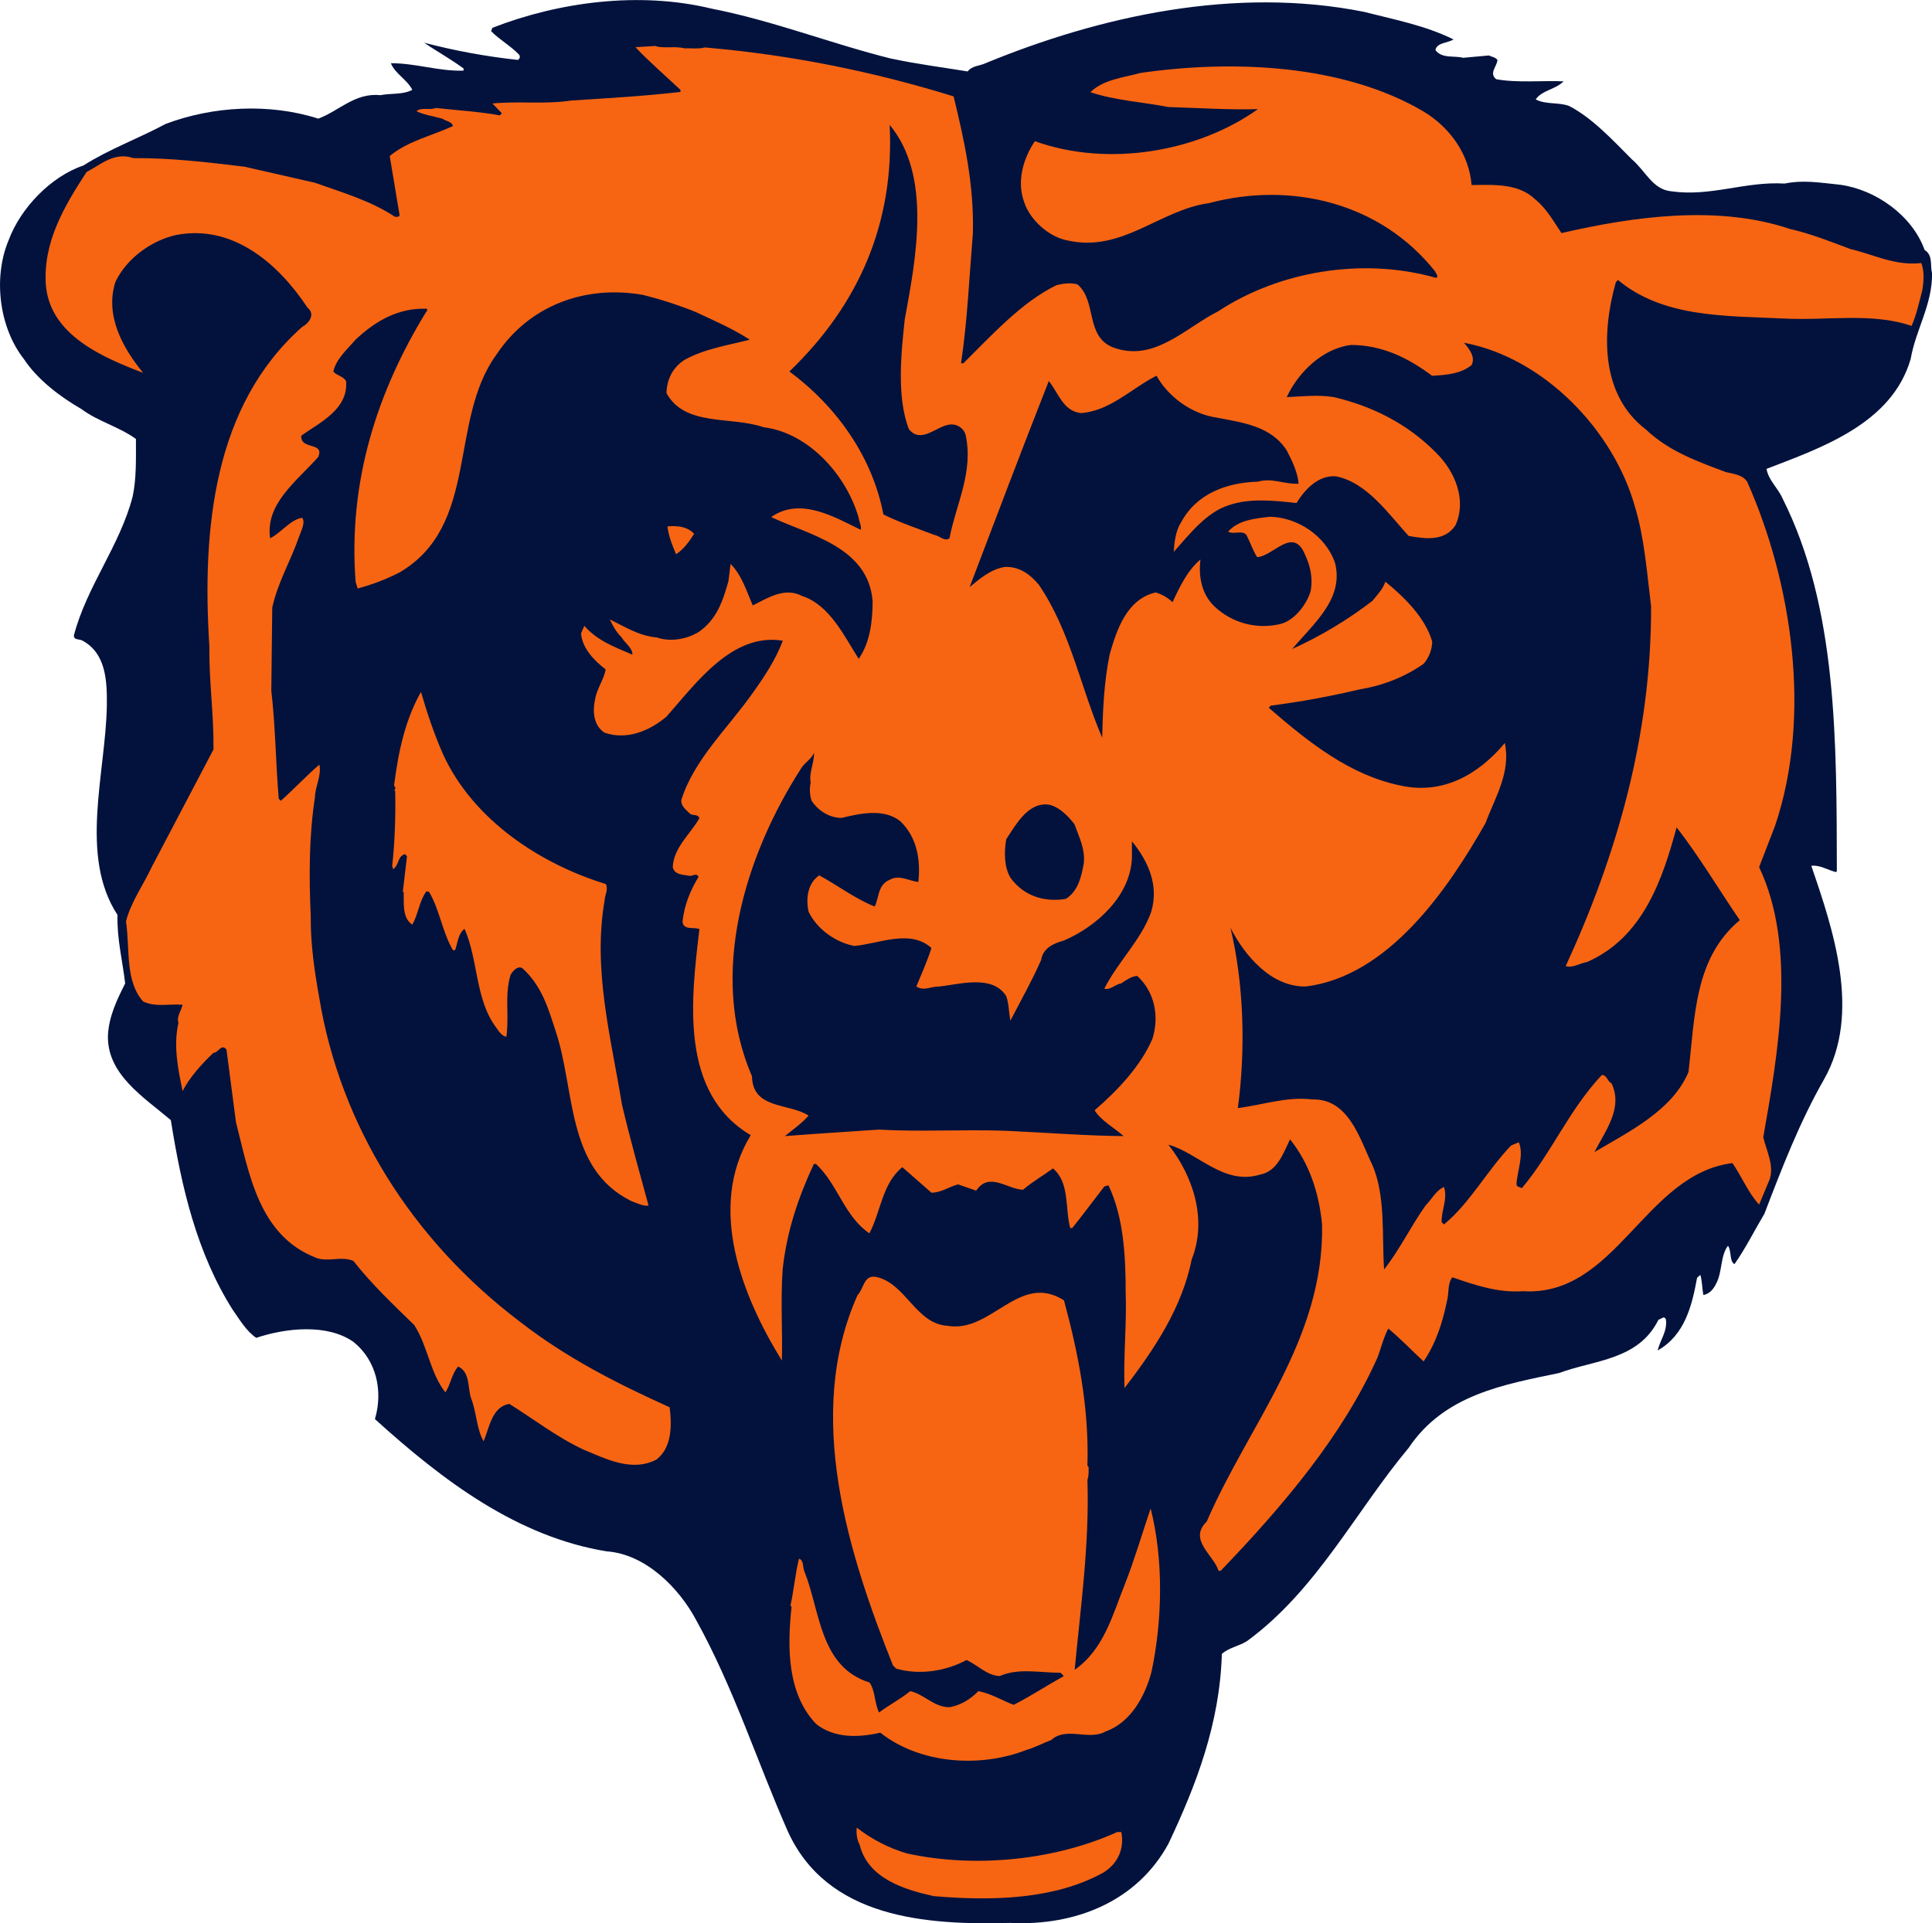 <?xml version="1.0" encoding="UTF-8" standalone="no"?>
<svg
   xmlns:dc="http://purl.org/dc/elements/1.1/"
   xmlns:cc="http://creativecommons.org/ns#"
   xmlns:rdf="http://www.w3.org/1999/02/22-rdf-syntax-ns#"
   xmlns:svg="http://www.w3.org/2000/svg"
   xmlns="http://www.w3.org/2000/svg"
   xmlns:sodipodi="http://sodipodi.sourceforge.net/DTD/sodipodi-0.dtd"
   xmlns:inkscape="http://www.inkscape.org/namespaces/inkscape"
   width="404.796"
   height="403.051"
   viewBox="0 0 31.211 31.076"
   version="1.1"
   id="svg95"
   sodipodi:docname="Chicago_Bears_1999.svg"
   inkscape:version="1.0.2-2 (e86c870879, 2021-01-15)">
  <defs
     id="defs99" />
  <sodipodi:namedview
     pagecolor="#ffffff"
     bordercolor="#666666"
     borderopacity="1"
     objecttolerance="10"
     gridtolerance="10"
     guidetolerance="10"
     inkscape:pageopacity="0"
     inkscape:pageshadow="2"
     inkscape:window-width="1366"
     inkscape:window-height="705"
     id="namedview97"
     showgrid="false"
     inkscape:zoom="1"
     inkscape:cx="280.04471"
     inkscape:cy="190.71729"
     inkscape:window-x="-8"
     inkscape:window-y="-8"
     inkscape:window-maximized="1"
     inkscape:current-layer="layer1" />
  <g
     inkscape:groupmode="layer"
     id="layer1"
     inkscape:label="Layer 1"
     transform="translate(-80.771,-81.383)">
    <g
       id="g136">
      <path
         d="m 95.176,82.331 c 0.402,0.086 0.815,0.139 1.227,0.206 0.076,-0.096 0.192,-0.086 0.292,-0.134 1.84,-0.757 4.021,-1.246 6.11,-0.829 0.489,0.125 0.992,0.22 1.447,0.446 -0.096,0.062 -0.269,0.048 -0.292,0.172 0.105,0.144 0.316,0.086 0.446,0.125 l 0.417,-0.038 c 0.048,0.024 0.1,0.024 0.139,0.072 -0.004,0.101 -0.144,0.216 -0.019,0.312 0.34,0.062 0.748,0.019 1.088,0.034 -0.134,0.134 -0.35,0.144 -0.451,0.292 0.158,0.086 0.369,0.043 0.537,0.105 0.374,0.192 0.7,0.546 1.016,0.863 0.221,0.187 0.335,0.489 0.637,0.517 0.642,0.091 1.189,-0.163 1.831,-0.125 0.307,-0.062 0.57,-0.014 0.896,0.019 0.57,0.077 1.164,0.493 1.366,1.054 0.139,0.086 0.086,0.249 0.12,0.379 0.005,0.508 -0.263,0.906 -0.345,1.38 -0.302,1.049 -1.447,1.438 -2.329,1.778 0.029,0.182 0.187,0.312 0.259,0.479 0.886,1.763 0.872,3.92 0.877,6.023 l -0.015,0.014 c -0.134,-0.034 -0.263,-0.12 -0.398,-0.101 0.355,1.03 0.81,2.386 0.206,3.45 -0.397,0.695 -0.68,1.433 -0.963,2.171 -0.163,0.273 -0.302,0.556 -0.484,0.815 -0.086,-0.048 -0.043,-0.211 -0.105,-0.297 -0.124,0.163 -0.091,0.422 -0.187,0.604 -0.043,0.091 -0.105,0.172 -0.211,0.192 -0.019,-0.105 -0.019,-0.225 -0.048,-0.326 l -0.053,0.048 c -0.082,0.446 -0.196,0.925 -0.637,1.174 0.039,-0.168 0.158,-0.307 0.134,-0.499 -0.029,-0.076 -0.082,0 -0.12,0 -0.321,0.657 -1.04,0.652 -1.605,0.863 -0.896,0.187 -1.855,0.35 -2.43,1.208 -0.867,1.04 -1.485,2.295 -2.607,3.12 -0.129,0.086 -0.292,0.105 -0.412,0.211 -0.034,1.126 -0.412,2.113 -0.863,3.067 -0.508,0.934 -1.505,1.332 -2.554,1.28 -1.361,0.038 -2.971,-0.072 -3.604,-1.5 -0.494,-1.126 -0.867,-2.3 -1.466,-3.383 -0.283,-0.537 -0.829,-1.078 -1.452,-1.121 -1.442,-0.235 -2.645,-1.141 -3.743,-2.137 0.134,-0.455 0.024,-0.949 -0.345,-1.246 -0.427,-0.302 -1.102,-0.225 -1.572,-0.067 -0.158,-0.105 -0.268,-0.293 -0.379,-0.451 -0.58,-0.915 -0.829,-1.979 -1.001,-3.067 -0.441,-0.374 -1.04,-0.743 -1.016,-1.38 0.019,-0.307 0.148,-0.57 0.278,-0.829 -0.043,-0.369 -0.134,-0.719 -0.124,-1.107 -0.623,-0.954 -0.192,-2.286 -0.172,-3.378 0.005,-0.407 -0.014,-0.848 -0.393,-1.054 -0.048,-0.029 -0.144,-0.005 -0.139,-0.086 0.206,-0.791 0.743,-1.447 0.949,-2.243 0.062,-0.288 0.053,-0.613 0.053,-0.93 -0.278,-0.201 -0.604,-0.278 -0.882,-0.484 -0.34,-0.196 -0.709,-0.474 -0.93,-0.81 -0.398,-0.508 -0.498,-1.313 -0.245,-1.917 0.192,-0.518 0.681,-1.03 1.208,-1.208 0.422,-0.268 0.891,-0.436 1.327,-0.671 0.762,-0.288 1.677,-0.34 2.468,-0.086 0.335,-0.125 0.594,-0.422 1.001,-0.379 0.172,-0.034 0.364,-0.005 0.517,-0.086 -0.077,-0.163 -0.283,-0.264 -0.345,-0.431 0.407,0 0.781,0.134 1.174,0.12 v -0.034 c -0.206,-0.153 -0.427,-0.273 -0.637,-0.417 0.497,0.13 1.003,0.223 1.514,0.278 0.038,-0.024 0.038,-0.057 0.019,-0.086 -0.144,-0.148 -0.321,-0.244 -0.451,-0.379 l 0.019,-0.053 c 1.068,-0.417 2.367,-0.594 3.537,-0.312 1.006,0.197 1.931,0.566 2.914,0.811 z"
         fill="#2b1c5c"
         id="path83"
         style="clip-rule:evenodd;fill:#02123d;fill-opacity:1;fill-rule:evenodd;stroke:none;stroke-width:0.192"
         sodipodi:nodetypes="ccccccccccccccccccccccccccccccccccccccccccccccccccccccccccccccccccccccccccccc" />
      <path
         id="path89"
         style="clip-rule:evenodd;fill:#f76512;fill-opacity:1;fill-rule:evenodd;stroke:none;stroke-width:0.192"
         d="m 91.367,82.125 -0.331,0.02 c 0.211,0.225 0.494,0.47 0.728,0.69 v 0.033 c -0.575,0.067 -1.164,0.101 -1.763,0.139 -0.446,0.067 -0.829,0.005 -1.275,0.048 l 0.153,0.158 -0.034,0.034 c -0.335,-0.062 -0.69,-0.081 -1.035,-0.12 -0.096,0.043 -0.23,-0.019 -0.311,0.053 0.129,0.062 0.278,0.081 0.417,0.12 0.053,0.038 0.158,0.048 0.172,0.12 -0.34,0.158 -0.728,0.24 -1.021,0.484 l 0.158,0.949 c 0.005,0.038 -0.043,0.034 -0.072,0.034 -0.398,-0.264 -0.853,-0.393 -1.294,-0.551 l -1.136,-0.259 c -0.589,-0.072 -1.198,-0.144 -1.797,-0.139 -0.307,-0.105 -0.522,0.101 -0.757,0.225 -0.359,0.551 -0.705,1.131 -0.657,1.826 0.067,0.815 0.934,1.174 1.572,1.419 -0.34,-0.412 -0.618,-0.934 -0.45,-1.466 0.182,-0.388 0.589,-0.675 0.982,-0.762 0.92,-0.177 1.653,0.465 2.123,1.174 0.129,0.105 0.029,0.249 -0.086,0.311 -1.433,1.27 -1.62,3.268 -1.5,5.156 -0.005,0.613 0.072,1.064 0.067,1.672 l -0.997,1.898 c -0.139,0.297 -0.336,0.565 -0.417,0.881 0.067,0.441 -0.019,0.963 0.278,1.294 0.201,0.096 0.426,0.034 0.637,0.053 -0.024,0.1 -0.101,0.192 -0.067,0.292 -0.086,0.369 -0.005,0.757 0.067,1.102 0.115,-0.225 0.307,-0.436 0.498,-0.618 0.082,0 0.129,-0.158 0.211,-0.052 l 0.153,1.174 c 0.211,0.819 0.364,1.831 1.294,2.19 0.196,0.076 0.407,-0.034 0.604,0.052 0.297,0.379 0.647,0.709 0.982,1.035 0.22,0.341 0.254,0.772 0.503,1.088 0.086,-0.129 0.101,-0.297 0.206,-0.417 0.192,0.086 0.154,0.331 0.206,0.503 0.091,0.225 0.091,0.508 0.206,0.705 0.091,-0.221 0.139,-0.566 0.417,-0.604 0.398,0.249 0.781,0.547 1.208,0.743 0.35,0.144 0.776,0.364 1.169,0.154 0.245,-0.192 0.249,-0.537 0.211,-0.843 -0.839,-0.379 -1.663,-0.795 -2.415,-1.38 -1.754,-1.327 -2.904,-3.177 -3.244,-5.228 -0.077,-0.431 -0.144,-0.882 -0.139,-1.328 -0.029,-0.637 -0.029,-1.284 0.067,-1.917 0.005,-0.182 0.111,-0.364 0.072,-0.532 -0.211,0.182 -0.422,0.407 -0.623,0.585 l -0.033,-0.034 c -0.048,-0.556 -0.053,-1.174 -0.12,-1.744 l 0.015,-1.342 c 0.086,-0.403 0.297,-0.757 0.431,-1.141 0.034,-0.101 0.11,-0.235 0.053,-0.312 -0.187,0.024 -0.336,0.24 -0.518,0.331 -0.081,-0.556 0.422,-0.915 0.776,-1.313 0.11,-0.249 -0.292,-0.11 -0.273,-0.345 0.302,-0.216 0.762,-0.426 0.724,-0.882 -0.053,-0.086 -0.149,-0.086 -0.206,-0.154 0.043,-0.201 0.22,-0.354 0.36,-0.517 0.316,-0.297 0.69,-0.518 1.155,-0.498 0,0.014 0.005,0.043 -0.014,0.048 -0.791,1.289 -1.265,2.746 -1.141,4.366 l 0.033,0.106 c 0.234,-0.062 0.46,-0.149 0.676,-0.259 1.299,-0.762 0.786,-2.453 1.567,-3.522 0.532,-0.8 1.442,-1.126 2.367,-0.963 0.287,0.072 0.569,0.163 0.843,0.273 0.297,0.139 0.599,0.268 0.882,0.451 -0.359,0.091 -0.733,0.148 -1.054,0.326 -0.196,0.125 -0.287,0.321 -0.292,0.537 0.297,0.546 1.044,0.369 1.567,0.551 0.738,0.091 1.346,0.786 1.538,1.466 0.01,0.067 0.048,0.139 0.033,0.192 -0.426,-0.206 -0.973,-0.537 -1.447,-0.206 0.608,0.288 1.572,0.479 1.639,1.361 0,0.34 -0.048,0.676 -0.225,0.93 -0.235,-0.369 -0.47,-0.872 -0.915,-1.016 -0.283,-0.148 -0.556,0.034 -0.796,0.153 -0.101,-0.23 -0.177,-0.489 -0.359,-0.671 l -0.034,0.278 c -0.086,0.307 -0.187,0.623 -0.484,0.824 -0.192,0.115 -0.451,0.163 -0.676,0.086 -0.283,-0.024 -0.513,-0.172 -0.757,-0.292 0.048,0.105 0.105,0.206 0.192,0.292 0.053,0.091 0.182,0.177 0.173,0.278 -0.278,-0.12 -0.561,-0.22 -0.776,-0.465 l -0.053,0.12 c 0.019,0.24 0.201,0.431 0.398,0.585 -0.033,0.172 -0.144,0.311 -0.172,0.484 -0.043,0.196 -0.024,0.422 0.153,0.537 0.359,0.125 0.728,-0.029 1.001,-0.259 0.489,-0.556 1.069,-1.361 1.879,-1.227 -0.115,0.307 -0.302,0.589 -0.499,0.863 -0.398,0.561 -0.939,1.064 -1.14,1.711 -0.01,0.096 0.072,0.153 0.139,0.221 0.048,0.038 0.124,7.5e-5 0.153,0.072 -0.139,0.249 -0.417,0.474 -0.431,0.791 0.029,0.129 0.168,0.12 0.259,0.139 0.058,0.019 0.12,-0.057 0.158,0.019 -0.134,0.22 -0.23,0.455 -0.259,0.724 0.014,0.144 0.182,0.081 0.273,0.12 -0.134,1.131 -0.326,2.645 0.829,3.33 -0.714,1.174 -0.13,2.617 0.503,3.642 0.014,-0.46 -0.024,-0.997 0.014,-1.485 0.067,-0.609 0.254,-1.16 0.503,-1.692 h 0.034 c 0.355,0.331 0.455,0.843 0.863,1.121 0.187,-0.354 0.206,-0.805 0.532,-1.069 l 0.47,0.412 c 0.158,0 0.283,-0.096 0.431,-0.134 l 0.292,0.101 c 0.211,-0.311 0.498,-0.024 0.757,-0.014 0.158,-0.134 0.326,-0.23 0.484,-0.345 0.273,0.23 0.192,0.642 0.278,0.963 h 0.033 c 0.182,-0.226 0.34,-0.441 0.518,-0.671 l 0.067,-0.019 c 0.244,0.513 0.278,1.136 0.278,1.725 0.019,0.508 -0.038,1.04 -0.019,1.552 0.493,-0.642 0.93,-1.303 1.087,-2.084 0.254,-0.642 0.019,-1.347 -0.378,-1.85 0.484,0.134 0.891,0.662 1.481,0.484 0.283,-0.053 0.379,-0.355 0.484,-0.57 0.312,0.388 0.47,0.868 0.518,1.38 0.034,1.855 -1.184,3.225 -1.864,4.797 -0.302,0.292 0.11,0.537 0.192,0.795 h 0.034 c 1.021,-1.064 1.969,-2.185 2.535,-3.45 0.058,-0.158 0.096,-0.321 0.173,-0.465 0.206,0.173 0.379,0.355 0.57,0.532 0.201,-0.297 0.307,-0.632 0.379,-0.982 0.033,-0.125 0.005,-0.278 0.086,-0.378 0.36,0.125 0.738,0.254 1.141,0.225 1.505,0.091 1.964,-1.893 3.383,-2.07 0.153,0.22 0.254,0.479 0.431,0.671 l 0.172,-0.412 c 0.072,-0.225 -0.053,-0.46 -0.105,-0.676 0.24,-1.366 0.546,-3.072 -0.067,-4.366 l 0.259,-0.671 c 0.599,-1.778 0.268,-3.939 -0.451,-5.554 -0.072,-0.115 -0.221,-0.129 -0.345,-0.158 -0.455,-0.172 -0.915,-0.331 -1.294,-0.69 -0.743,-0.57 -0.709,-1.577 -0.484,-2.377 l 0.034,-0.038 c 0.728,0.608 1.72,0.579 2.674,0.623 0.69,0.038 1.433,-0.101 2.07,0.12 0.081,-0.182 0.12,-0.378 0.172,-0.57 0.024,-0.134 0.038,-0.316 -0.015,-0.446 -0.431,0.048 -0.767,-0.139 -1.141,-0.225 -0.321,-0.12 -0.642,-0.249 -0.982,-0.326 -1.165,-0.393 -2.53,-0.201 -3.69,0.067 -0.129,-0.192 -0.244,-0.402 -0.431,-0.551 -0.264,-0.254 -0.671,-0.23 -1.021,-0.225 -0.038,-0.489 -0.34,-0.925 -0.776,-1.189 -1.294,-0.762 -3.067,-0.839 -4.572,-0.623 -0.278,0.077 -0.599,0.105 -0.81,0.311 0.398,0.134 0.838,0.158 1.26,0.24 0.484,0.014 0.973,0.048 1.447,0.034 -0.968,0.69 -2.415,0.944 -3.604,0.518 -0.187,0.278 -0.297,0.647 -0.172,0.987 0.096,0.292 0.407,0.565 0.704,0.618 0.882,0.196 1.481,-0.494 2.281,-0.604 1.327,-0.354 2.774,-0.009 3.656,1.107 0.005,0.034 0.062,0.067 0.014,0.101 -1.193,-0.34 -2.54,-0.105 -3.517,0.537 -0.542,0.273 -1.04,0.834 -1.706,0.585 -0.45,-0.182 -0.254,-0.743 -0.57,-1.016 -0.11,-0.034 -0.244,-0.014 -0.345,0.014 -0.561,0.273 -1.045,0.81 -1.5,1.26 h -0.038 c 0.101,-0.661 0.134,-1.399 0.192,-2.104 0.019,-0.786 -0.139,-1.5 -0.312,-2.209 -1.284,-0.398 -2.621,-0.671 -4.021,-0.791 -0.096,0.029 -0.239,0.01 -0.326,0.014 -0.149,-0.038 -0.321,0.005 -0.465,-0.033 z m 3.776,1.275 c 0.685,0.824 0.426,2.156 0.244,3.144 -0.057,0.537 -0.134,1.255 0.067,1.773 0.187,0.235 0.422,-0.024 0.623,-0.067 0.123,-0.034 0.251,0.033 0.292,0.153 0.134,0.608 -0.154,1.126 -0.259,1.677 -0.077,0.062 -0.163,-0.043 -0.244,-0.053 -0.273,-0.105 -0.561,-0.201 -0.824,-0.331 -0.172,-0.906 -0.733,-1.73 -1.519,-2.31 1.117,-1.073 1.701,-2.396 1.62,-3.987 z m 9.282,3.522 c 1.289,0.244 2.415,1.414 2.76,2.655 h 1.6e-4 c 0.153,0.508 0.192,1.064 0.259,1.605 0.005,2.089 -0.556,4.025 -1.38,5.813 0.115,0.033 0.23,-0.048 0.345,-0.067 0.91,-0.398 1.222,-1.346 1.447,-2.176 0.369,0.474 0.68,1.002 1.021,1.5 -0.738,0.613 -0.724,1.567 -0.829,2.453 -0.259,0.623 -0.968,0.968 -1.519,1.294 0.172,-0.34 0.465,-0.704 0.278,-1.107 -0.072,-0.038 -0.072,-0.134 -0.158,-0.139 -0.532,0.565 -0.81,1.256 -1.294,1.831 -0.038,-0.029 -0.076,-0.01 -0.086,-0.067 0.014,-0.225 0.124,-0.47 0.038,-0.676 l -0.125,0.052 c -0.393,0.412 -0.661,0.925 -1.083,1.275 l -0.038,-0.034 c -0.009,-0.197 0.1,-0.369 0.038,-0.57 -0.129,0.052 -0.196,0.196 -0.297,0.297 -0.239,0.335 -0.412,0.704 -0.671,1.035 -0.038,-0.518 0.029,-1.193 -0.192,-1.692 -0.196,-0.403 -0.374,-1.069 -0.963,-1.055 -0.422,-0.052 -0.81,0.091 -1.208,0.139 0.129,-0.954 0.096,-2.022 -0.12,-2.914 0.23,0.45 0.661,0.963 1.222,0.949 1.332,-0.168 2.291,-1.567 2.899,-2.64 0.153,-0.412 0.412,-0.819 0.312,-1.294 -0.427,0.513 -1.002,0.834 -1.672,0.69 -0.82,-0.163 -1.491,-0.695 -2.142,-1.26 l 0.033,-0.034 c 0.477,-0.061 0.951,-0.148 1.419,-0.259 0.383,-0.062 0.733,-0.196 1.05,-0.417 0.087,-0.1 0.136,-0.227 0.139,-0.359 -0.11,-0.383 -0.451,-0.719 -0.757,-0.968 -0.038,0.12 -0.129,0.211 -0.211,0.312 -0.4,0.307 -0.834,0.568 -1.294,0.776 0.35,-0.417 0.843,-0.814 0.69,-1.399 -0.153,-0.431 -0.604,-0.729 -1.049,-0.738 -0.249,0.029 -0.508,0.053 -0.676,0.24 0.096,0.058 0.263,-0.048 0.311,0.086 0.057,0.11 0.091,0.225 0.158,0.326 0.259,-0.01 0.584,-0.513 0.776,-0.033 0.082,0.172 0.129,0.378 0.086,0.589 -0.067,0.22 -0.273,0.489 -0.518,0.532 -0.372,0.079 -0.759,-0.03 -1.035,-0.292 -0.206,-0.196 -0.259,-0.484 -0.225,-0.757 -0.211,0.177 -0.335,0.441 -0.451,0.69 -0.077,-0.074 -0.171,-0.128 -0.273,-0.158 -0.47,0.11 -0.632,0.613 -0.743,1.002 -0.091,0.45 -0.11,0.886 -0.12,1.346 -0.35,-0.81 -0.508,-1.711 -1.021,-2.468 -0.139,-0.172 -0.321,-0.302 -0.551,-0.292 -0.22,0.034 -0.398,0.182 -0.57,0.326 0.422,-1.112 0.844,-2.224 1.279,-3.33 0.158,0.196 0.23,0.484 0.518,0.518 0.474,-0.034 0.814,-0.398 1.222,-0.604 0.196,0.35 0.575,0.618 0.968,0.676 0.417,0.081 0.882,0.134 1.136,0.532 0.091,0.172 0.177,0.359 0.192,0.537 -0.23,0.014 -0.427,-0.101 -0.657,-0.033 -0.503,0.014 -0.992,0.192 -1.241,0.656 -0.091,0.139 -0.11,0.331 -0.12,0.479 0.254,-0.283 0.527,-0.642 0.896,-0.757 0.34,-0.115 0.724,-0.072 1.088,-0.033 0.134,-0.22 0.355,-0.455 0.637,-0.431 0.499,0.096 0.853,0.613 1.174,0.963 0.273,0.048 0.584,0.091 0.757,-0.173 0.182,-0.398 -10e-6,-0.863 -0.311,-1.169 -0.465,-0.474 -1.04,-0.757 -1.653,-0.901 -0.249,-0.043 -0.541,-0.009 -0.762,0 0.187,-0.407 0.585,-0.786 1.035,-0.843 0.508,0 0.93,0.211 1.313,0.498 0.23,-0.014 0.46,-0.029 0.637,-0.172 0.067,-0.12 -0.029,-0.259 -0.12,-0.359 z m -12.809,2.963 c -0.02,6.44e-4 -0.041,0.002 -0.062,0.004 0.015,0.144 0.077,0.307 0.139,0.45 0.125,-0.082 0.216,-0.211 0.292,-0.331 -0.096,-0.101 -0.226,-0.128 -0.369,-0.123 z m -4.044,2.678 c -0.254,0.45 -0.364,0.958 -0.431,1.485 -0.019,0.043 0.048,0.067 0,0.101 l 0.014,0.019 c 0.009,0.393 -0.005,0.815 -0.048,1.207 l 0.014,0.053 c 0.101,-0.067 0.067,-0.206 0.192,-0.244 l 0.033,0.034 -0.067,0.57 0.014,0.019 c 0.005,0.168 -0.028,0.407 0.139,0.518 0.096,-0.172 0.11,-0.374 0.225,-0.537 0.014,0 0.043,-0.005 0.053,0.019 0.168,0.292 0.206,0.637 0.379,0.93 h 0.034 c 0.043,-0.12 0.048,-0.269 0.153,-0.345 0.225,0.513 0.168,1.145 0.518,1.605 0.038,0.053 0.086,0.129 0.158,0.139 0.048,-0.369 -0.033,-0.656 0.067,-1.002 0.038,-0.062 0.115,-0.153 0.192,-0.105 0.312,0.283 0.417,0.647 0.532,1.002 0.326,0.954 0.163,2.233 1.227,2.76 0.091,0.033 0.192,0.086 0.278,0.072 -0.148,-0.546 -0.302,-1.088 -0.431,-1.639 -0.173,-1.069 -0.474,-2.166 -0.278,-3.297 0.005,-0.086 0.062,-0.172 0.019,-0.259 -1.045,-0.321 -2.132,-1.021 -2.626,-2.089 -0.144,-0.326 -0.264,-0.68 -0.36,-1.016 z m 6.349,0.982 c 0.005,0.172 -0.086,0.326 -0.053,0.484 -0.024,0.096 -0.015,0.206 0.014,0.292 0.106,0.163 0.288,0.278 0.484,0.278 0.302,-0.072 0.68,-0.158 0.949,0.053 0.268,0.259 0.331,0.618 0.292,0.982 -0.153,-0.014 -0.307,-0.125 -0.465,-0.034 -0.192,0.081 -0.168,0.283 -0.24,0.431 -0.316,-0.124 -0.594,-0.34 -0.896,-0.503 -0.187,0.124 -0.22,0.374 -0.172,0.589 0.139,0.283 0.436,0.493 0.738,0.551 0.398,-0.034 0.901,-0.278 1.246,0.033 -0.067,0.216 -0.158,0.412 -0.244,0.623 0.129,0.077 0.22,0 0.364,0 0.331,-0.033 0.862,-0.201 1.088,0.154 0.043,0.12 0.043,0.264 0.067,0.398 0.172,-0.331 0.35,-0.647 0.498,-0.982 0.029,-0.192 0.202,-0.268 0.364,-0.312 0.536,-0.23 1.083,-0.724 1.102,-1.346 V 94.977 c 0.259,0.316 0.441,0.709 0.311,1.141 -0.158,0.45 -0.541,0.81 -0.757,1.241 0.096,0.028 0.177,-0.072 0.273,-0.086 0.081,-0.053 0.163,-0.115 0.259,-0.12 0.283,0.259 0.359,0.657 0.245,1.016 -0.187,0.436 -0.556,0.829 -0.934,1.155 0.1,0.163 0.311,0.278 0.469,0.417 -0.589,-0.004 -1.265,-0.057 -1.897,-0.086 -0.69,-0.024 -1.428,0.019 -2.056,-0.019 -0.484,0.033 -1.035,0.067 -1.519,0.105 0.129,-0.105 0.273,-0.206 0.383,-0.331 -0.312,-0.206 -0.906,-0.096 -0.915,-0.637 -0.714,-1.653 -0.105,-3.575 0.791,-4.969 0.053,-0.096 0.172,-0.153 0.211,-0.259 z m 3.704,0.837 c 0.04,-0.003 0.081,-1.2e-5 0.125,0.011 0.148,0.048 0.278,0.177 0.378,0.307 0.072,0.201 0.172,0.388 0.153,0.623 -0.039,0.22 -0.091,0.46 -0.292,0.585 -0.35,0.057 -0.685,-0.048 -0.896,-0.345 -0.101,-0.172 -0.101,-0.412 -0.067,-0.618 0.138,-0.21 0.321,-0.54 0.599,-0.562 z m -2.741,7.631 c -0.162,-0.002 -0.163,0.201 -0.258,0.295 -0.872,1.941 -0.139,4.208 0.57,5.985 l 0.053,0.053 c 0.379,0.11 0.81,0.038 1.136,-0.139 0.182,0.081 0.326,0.25 0.537,0.259 0.302,-0.134 0.647,-0.053 0.982,-0.053 l 0.053,0.053 c -0.273,0.153 -0.537,0.326 -0.81,0.465 -0.192,-0.072 -0.364,-0.182 -0.57,-0.221 -0.134,0.134 -0.283,0.226 -0.465,0.259 -0.249,0.005 -0.412,-0.211 -0.637,-0.259 -0.163,0.134 -0.34,0.221 -0.503,0.345 -0.076,-0.153 -0.057,-0.34 -0.153,-0.484 -0.81,-0.254 -0.796,-1.16 -1.054,-1.797 -0.029,-0.067 -0.005,-0.173 -0.086,-0.206 -0.062,0.249 -0.082,0.508 -0.139,0.762 l 0.019,0.014 c -0.072,0.657 -0.072,1.409 0.398,1.898 0.292,0.23 0.68,0.221 1.035,0.139 0.637,0.503 1.605,0.575 2.363,0.278 0.139,-0.039 0.263,-0.11 0.398,-0.158 0.239,-0.225 0.609,0.014 0.877,-0.139 0.412,-0.144 0.642,-0.58 0.743,-0.964 0.177,-0.829 0.197,-1.816 -0.014,-2.64 -0.139,0.412 -0.259,0.824 -0.417,1.227 -0.197,0.489 -0.336,1.049 -0.81,1.38 0.096,-1.016 0.24,-2.027 0.206,-3.071 0.024,-0.058 0.019,-0.148 0.019,-0.192 0.005,-0.014 -0.009,-0.024 -0.019,-0.033 0.029,-0.934 -0.149,-1.826 -0.379,-2.674 -0.724,-0.46 -1.169,0.532 -1.878,0.412 -0.517,-0.029 -0.676,-0.69 -1.159,-0.791 -0.012,-0.002 -0.024,-0.003 -0.034,-0.003 z m -0.273,8.902 c -0.009,0.105 0.005,0.196 0.048,0.278 0.134,0.546 0.724,0.724 1.193,0.829 0.934,0.081 1.955,0.057 2.741,-0.379 0.244,-0.148 0.345,-0.398 0.292,-0.656 h -0.067 c -0.992,0.451 -2.286,0.589 -3.397,0.345 -0.294,-0.087 -0.568,-0.229 -0.81,-0.417 z"
         sodipodi:nodetypes="ccccccccccccccccccccccccccccccccccccccccccccccccccccccccccccccccccccccccccccccccccccccccccccccccccccccccccccccccccccccccccccccccccccccccccccccccccccccccccccccccccccccccccccccccccccccccccccccccccccccccccccccccccccccccccccccccccccccccccccccccccccccccccccccccccccccccccccccccccccccccccccccccccccccccccccccccccccccccccccccccccccccccccccccccccccccccccccccccccccccccccccccccccccccccccccccccccccccc" />
    </g>
  </g>
</svg>
